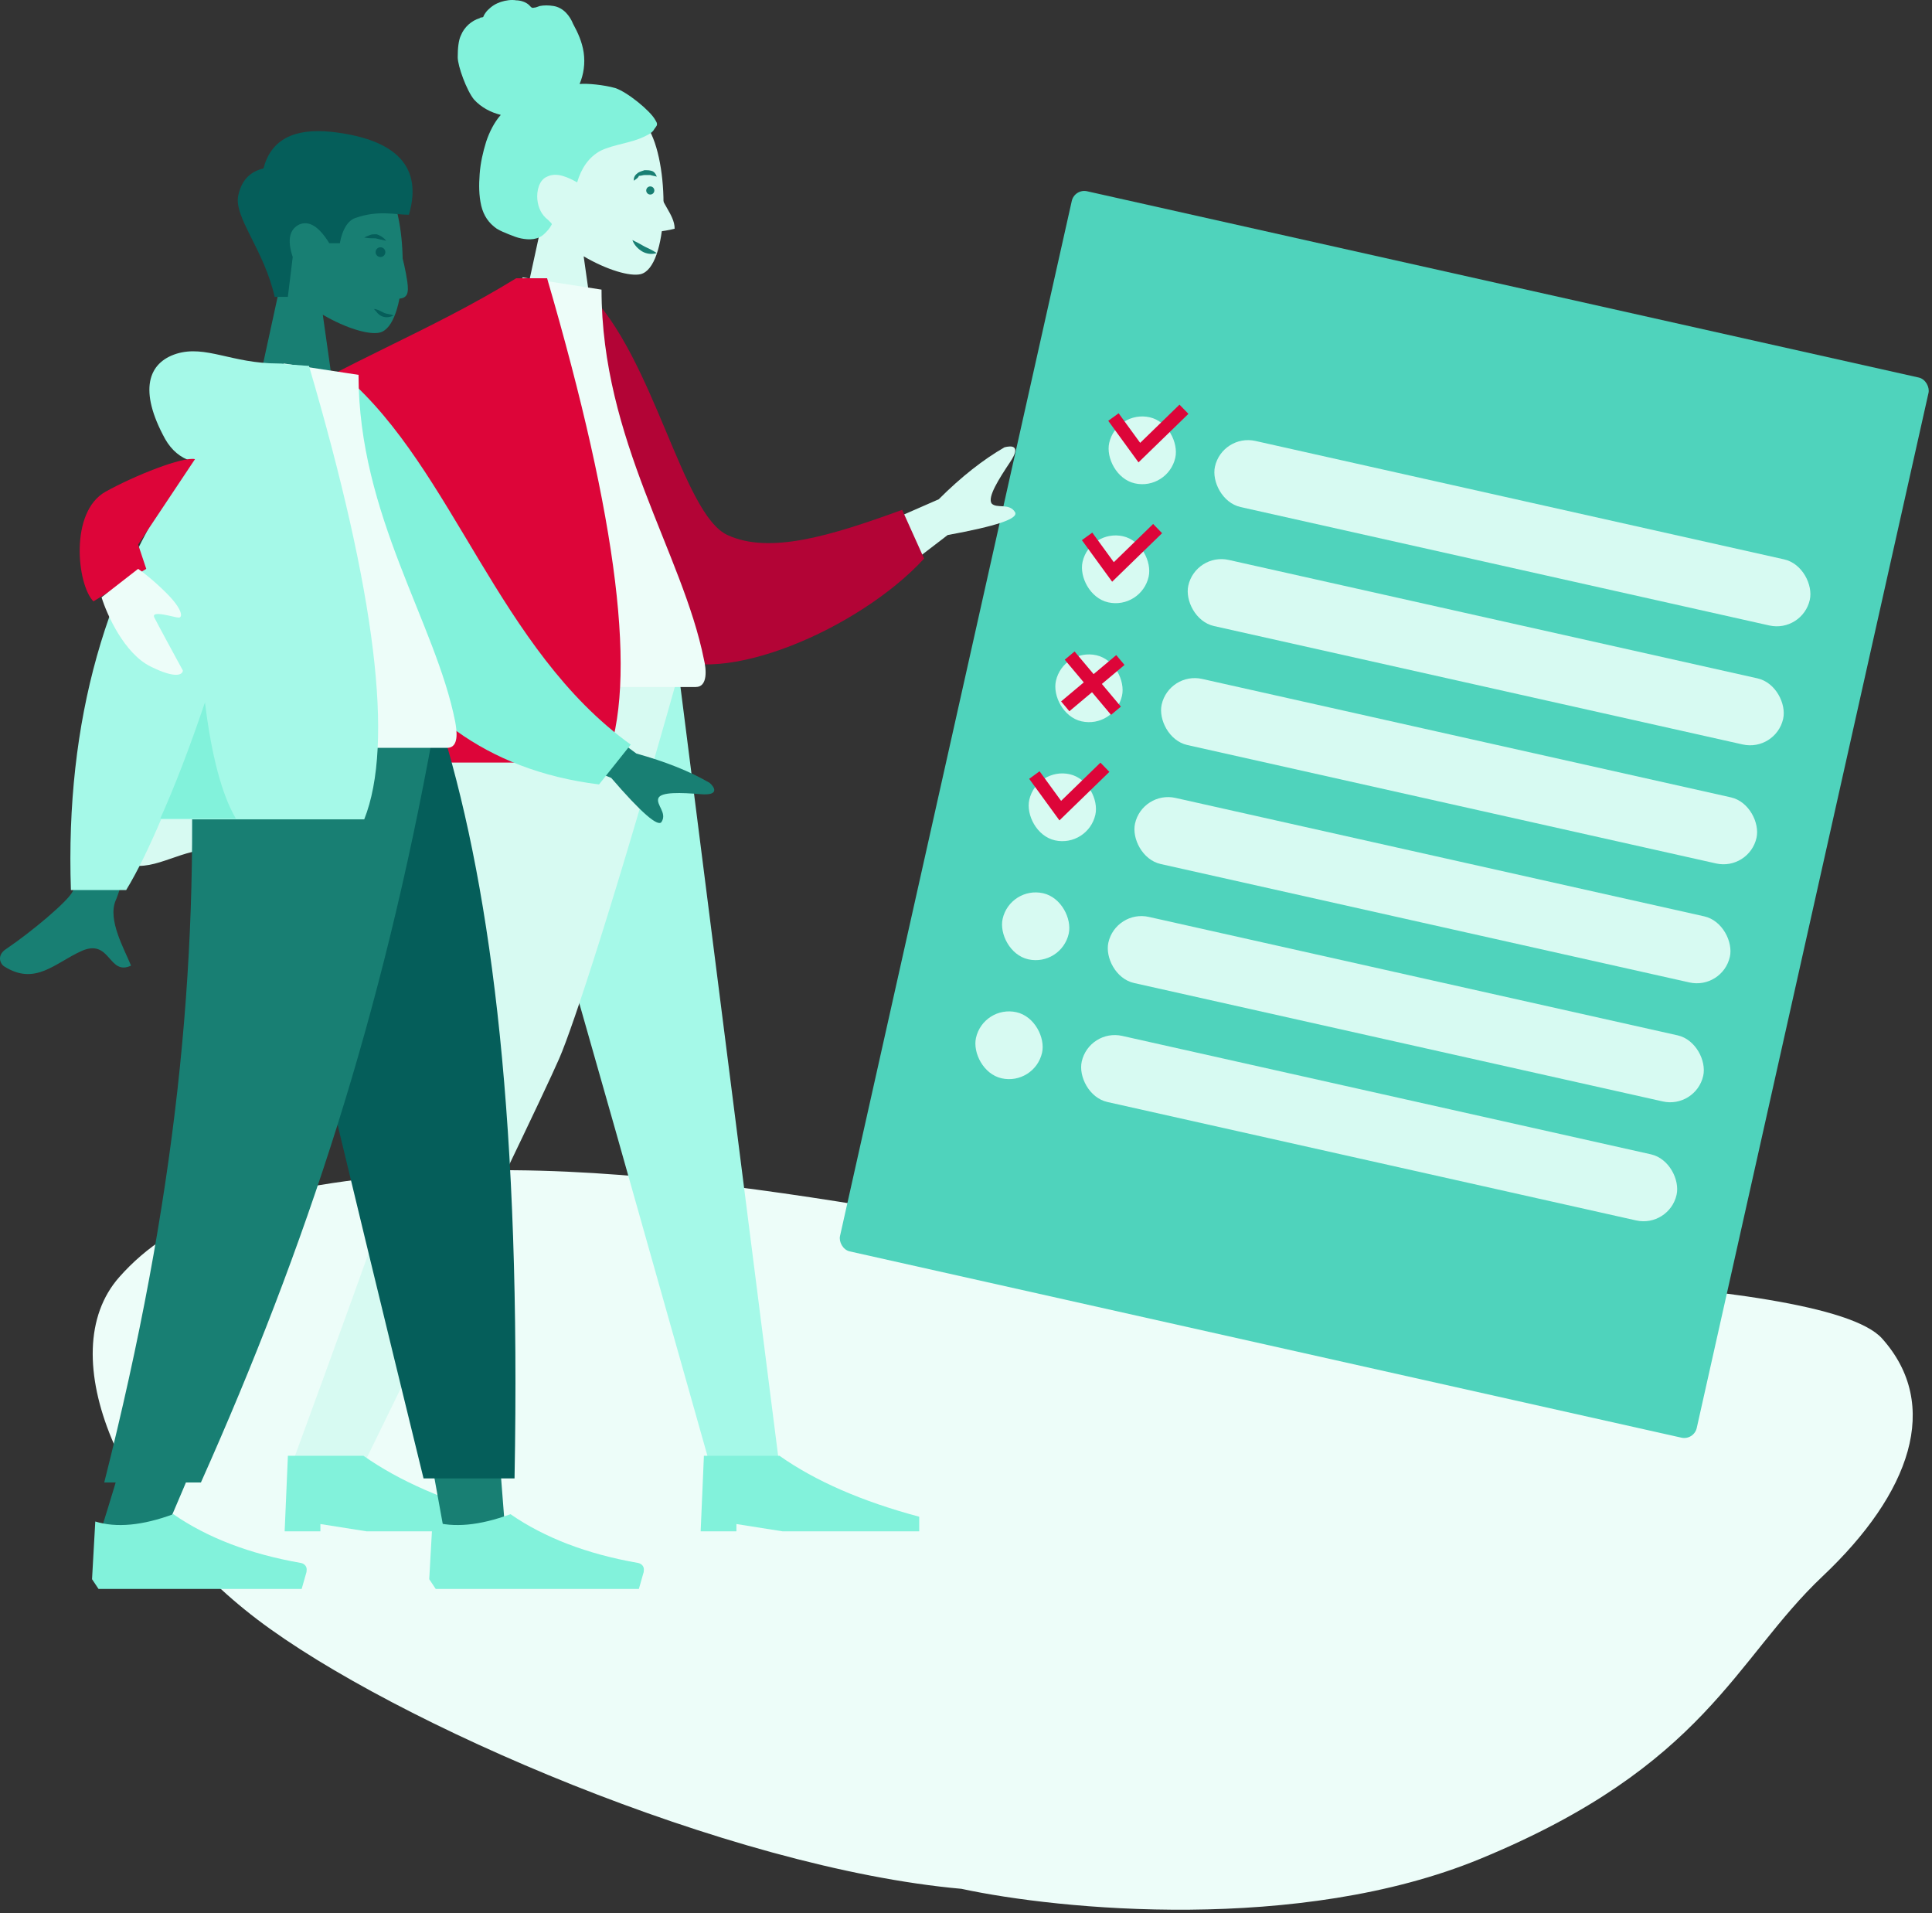 <svg width="301" height="298" viewBox="0 0 301 298" fill="none" xmlns="http://www.w3.org/2000/svg">
<rect x="0" y="0" width="301" height="298" fill="#333333" stroke="none"/>
<path d="M230.59 289.562C202.423 301.164 164.99 297.504 149.794 294.224C113.474 290.982 61.216 268.326 40.091 252.269C18.966 236.213 7.866 211.031 18.595 198.92C26.855 189.597 40.091 184.417 68.258 182.604C109.225 179.967 164.619 194.517 186.115 196.33C207.611 198.143 283.959 198.143 293.224 208.502C302.49 218.861 297.672 232.587 283.959 245.536C270.246 258.485 265.798 275.059 230.59 289.562Z" fill="#EDFDF9"/>
<rect x="167.415" y="29.356" width="136.785" height="169.227" rx="2" transform="rotate(12.623 167.415 29.356)" fill="#4FD3BC"/>
<rect x="190.44" y="67.534" width="94.971" height="10.552" rx="5.276" transform="rotate(12.623 190.44 67.534)" fill="#D7FAF2"/>
<rect x="186.288" y="86.069" width="94.971" height="10.552" rx="5.276" transform="rotate(12.623 186.288 86.069)" fill="#D7FAF2"/>
<rect x="182.137" y="104.604" width="94.971" height="10.552" rx="5.276" transform="rotate(12.623 182.137 104.604)" fill="#D7FAF2"/>
<rect x="177.986" y="123.139" width="94.971" height="10.552" rx="5.276" transform="rotate(12.623 177.986 123.139)" fill="#D7FAF2"/>
<rect x="173.835" y="141.675" width="94.971" height="10.552" rx="5.276" transform="rotate(12.623 173.835 141.675)" fill="#D7FAF2"/>
<rect x="169.684" y="160.21" width="94.971" height="10.552" rx="5.276" transform="rotate(12.623 169.684 160.21)" fill="#D7FAF2"/>
<rect x="173.964" y="63.845" width="10.552" height="10.552" rx="5.276" transform="rotate(12.623 173.964 63.845)" fill="#D7FAF2"/>
<rect x="169.812" y="82.379" width="10.552" height="10.552" rx="5.276" transform="rotate(12.623 169.812 82.379)" fill="#D7FAF2"/>
<rect x="165.662" y="100.914" width="10.552" height="10.552" rx="5.276" transform="rotate(12.623 165.662 100.914)" fill="#D7FAF2"/>
<rect x="161.511" y="119.45" width="10.552" height="10.552" rx="5.276" transform="rotate(12.623 161.511 119.45)" fill="#D7FAF2"/>
<rect x="157.359" y="137.985" width="10.552" height="10.552" rx="5.276" transform="rotate(12.623 157.359 137.985)" fill="#D7FAF2"/>
<rect x="153.208" y="156.52" width="10.552" height="10.552" rx="5.276" transform="rotate(12.623 153.208 156.52)" fill="#D7FAF2"/>
<path d="M173.471 64.963L177.505 70.505L184.457 63.749" stroke="#DD0539" stroke-width="2"/>
<path d="M169.365 83.552L173.399 89.094L180.352 82.338" stroke="#DD0539" stroke-width="2"/>
<path d="M161.154 120.73L165.188 126.272L172.141 119.516" stroke="#DD0539" stroke-width="2"/>
<path d="M166.651 102.122L173.863 110.713" stroke="#DD0539" stroke-width="2"/>
<path d="M174.552 102.812L165.961 110.024" stroke="#DD0539" stroke-width="2"/>
<path d="M75.615 104.864L95.869 176.006L110.68 228.413H121.439L105.743 104.864H75.615Z" fill="#A5F9E8"/>
<path d="M70.171 104.864C69.665 141.574 68.146 161.448 67.639 164.866C67.133 168.158 59.664 189.424 45.36 228.413H56.5C74.855 190.943 84.982 169.803 87.134 164.866C89.286 159.929 95.868 139.929 105.742 104.864H70.171Z" fill="#D7FAF2"/>
<path d="M44.348 238.54L44.854 226.768H56.627C62.196 230.692 69.412 233.856 78.4 236.262V238.54H57.133L49.917 237.401V238.54H44.348Z" fill="#82F2DB"/>
<path d="M109.16 238.54L109.667 226.768H121.439C127.009 230.692 134.224 233.856 143.212 236.262V238.54H121.945L114.73 237.401V238.54H109.16Z" fill="#82F2DB"/>
<path d="M84.476 34.481C81.944 31.443 80.172 27.772 80.425 23.595C81.311 11.696 97.894 14.227 101.185 20.304C104.477 26.38 104.097 41.697 99.793 42.71C98.147 43.089 94.603 42.077 90.932 39.925L93.21 56.001H79.792L84.476 34.481Z" fill="#D7FAF2"/>
<path d="M95.868 13.721C94.096 13.215 91.438 12.962 90.299 13.088C90.932 11.569 91.185 9.923 90.932 8.151C90.678 6.506 90.046 5.113 89.286 3.721C89.033 3.088 88.653 2.455 88.147 1.948C87.64 1.442 87.007 1.062 86.248 0.936C85.488 0.809 84.729 0.809 84.096 0.936C83.716 1.062 83.463 1.189 83.21 1.189C82.83 1.316 82.704 1.062 82.45 0.809C81.944 0.303 81.058 0.05 80.425 0.05C79.665 -0.077 78.779 0.05 78.02 0.303C77.26 0.556 76.627 0.936 75.994 1.569C75.741 1.822 75.488 2.202 75.361 2.455C75.361 2.581 75.235 2.708 75.108 2.708C74.982 2.708 74.855 2.708 74.728 2.835C73.463 3.214 72.323 4.227 71.817 5.493C71.437 6.252 71.311 7.518 71.311 8.911C71.311 10.303 72.703 14.101 73.842 15.493C74.982 16.759 76.501 17.519 78.02 17.898C77.007 19.038 76.248 20.557 75.741 22.076C75.235 23.721 74.855 25.367 74.728 27.139C74.602 28.785 74.602 30.431 74.982 32.076C75.361 33.595 76.121 34.735 77.387 35.621C78.02 36.001 78.653 36.254 79.286 36.507C79.918 36.76 80.552 37.013 81.184 37.14C82.45 37.393 83.843 37.393 84.856 36.38C85.235 36.001 85.615 35.621 85.868 35.114C85.995 34.988 85.995 34.861 85.868 34.735C85.742 34.608 85.488 34.355 85.362 34.228C84.349 33.469 83.843 32.329 83.716 31.064C83.59 29.798 83.969 28.025 85.235 27.519C86.754 26.76 88.526 27.646 89.919 28.405C90.552 26.253 91.691 24.481 93.59 23.468C95.742 22.456 98.147 22.329 100.299 21.316C100.805 21.063 101.438 20.81 101.818 20.304C101.945 20.05 102.198 19.797 102.324 19.544C102.451 19.164 102.198 18.911 102.071 18.658C101.312 17.265 97.767 14.354 95.868 13.721Z" fill="#82F2DB"/>
<path d="M102.704 29.165C102.704 31.443 105.109 33.342 105.109 35.621C104.223 35.874 103.21 36 102.324 36.127" fill="#D7FAF2"/>
<path d="M102.324 39.418C101.565 39.672 100.679 39.545 100.046 39.165C99.413 38.785 98.78 38.152 98.527 37.393C99.286 37.773 99.793 38.026 100.426 38.406C100.932 38.659 101.565 38.912 102.324 39.418Z" fill="#187F73"/>
<path d="M98.78 28.152C98.653 27.772 98.907 27.266 99.286 27.013C99.54 26.76 100.046 26.633 100.426 26.506C100.805 26.506 101.185 26.506 101.565 26.633C101.945 26.76 102.198 27.139 102.324 27.519C101.945 27.392 101.692 27.392 101.312 27.266C101.059 27.266 100.679 27.266 100.426 27.266C100.172 27.266 99.919 27.392 99.54 27.392C99.413 27.772 99.033 27.899 98.78 28.152Z" fill="#187F73"/>
<path d="M101.312 30.304C101.662 30.304 101.945 30.021 101.945 29.671C101.945 29.322 101.662 29.038 101.312 29.038C100.963 29.038 100.679 29.322 100.679 29.671C100.679 30.021 100.963 30.304 101.312 30.304Z" fill="#187F73"/>
<path d="M125.997 86.635L146.251 77.774C149.795 74.23 153.213 71.572 156.504 69.673C157.517 69.419 159.162 69.293 157.39 71.951C155.618 74.61 153.846 77.394 154.479 78.407C155.238 79.293 157.264 78.281 158.15 79.8C158.656 80.812 155.238 81.952 147.643 83.344L132.453 94.99L125.997 86.635ZM44.095 89.167L55.487 91.446C43.968 112.966 37.765 124.232 37.006 125.624C35.107 128.536 36.879 133.852 37.512 136.637C33.461 137.523 35.107 131.447 29.917 132.713C25.233 133.852 21.182 136.891 16.878 132.84C16.372 132.333 15.992 130.814 17.765 130.055C22.322 128.029 29.157 124.358 30.17 122.966C31.689 120.814 36.246 109.674 44.095 89.167Z" fill="#D7FAF2"/>
<path d="M86.628 46.254L91.439 45.368C101.945 55.621 106.249 80.053 113.338 83.344C119.921 86.382 129.415 83.471 140.554 79.42L143.972 87.015C133.845 98.028 112.199 107.269 103.464 101.952C89.413 93.724 86.122 63.47 86.628 46.254Z" fill="#B30436"/>
<path d="M65.614 107.016C84.982 107.016 99.287 107.016 108.401 107.016C110.3 107.016 110.046 104.231 109.667 102.712C106.375 86.256 93.717 68.533 93.717 45.115L81.438 43.216C71.184 59.672 67.64 79.926 65.614 107.016Z" fill="#EDFDF9"/>
<path d="M61.31 90.433C52.576 106.13 45.234 117.523 39.284 124.358L20.253 98.738C26.076 62.914 52.829 60.305 80.425 43.343H80.551H85.235C96.248 81.066 99.413 106.256 94.35 118.789H55.867C56.753 109.548 58.652 99.927 61.31 90.433Z" fill="#DD0539"/>
<path d="M38.897 114.089L59.404 184.598L69.024 237.639H78.645L69.024 114.089H38.897Z" fill="#187F73"/>
<path d="M29.656 114.089C31.049 150.8 30.542 170.674 30.163 174.092C29.783 177.383 28.011 199.662 15.605 238.778H25.605C41.935 201.308 47.758 179.029 49.53 174.092C51.429 169.155 56.999 149.154 65.101 114.089H29.656Z" fill="#187F73"/>
<path d="M38.391 114.089C43.707 138.394 52.948 177.13 65.987 230.296H80.164C81.177 175.611 76.747 139.66 69.025 114.089H38.391Z" fill="#055E5A"/>
<path d="M29.656 114.089C31.049 150.8 27.378 186.877 16.238 230.929H31.302C47.758 194.092 59.531 158.142 67.506 114.089H29.656Z" fill="#187F73"/>
<path d="M14.339 245.993L14.845 237.006C18.137 238.018 22.187 237.638 26.998 235.866C32.314 239.537 38.897 242.069 46.872 243.462C47.505 243.588 47.885 244.094 47.758 244.727V244.854L46.998 247.512H26.998H15.352L14.339 245.993Z" fill="#82F2DB"/>
<path d="M66.873 245.993L67.379 237.006C70.67 238.018 74.721 237.638 79.531 235.866C84.848 239.537 91.43 242.069 99.406 243.462C100.038 243.588 100.418 244.094 100.292 244.727V244.854L99.532 247.512H79.531H67.885L66.873 245.993Z" fill="#82F2DB"/>
<path d="M43.833 43.58C41.301 40.542 39.529 36.871 39.782 32.694C40.669 20.794 57.251 23.326 60.543 29.402C63.834 35.479 63.454 50.796 59.15 51.808C57.505 52.188 53.96 51.175 50.289 49.023L52.568 65.1H39.149L43.833 43.58Z" fill="#187F73"/>
<path d="M42.821 46.365C41.175 38.897 36.365 33.833 37.124 30.415C37.63 28.137 38.896 26.744 41.048 26.238C42.188 21.807 45.732 19.908 51.682 20.541C60.669 21.554 66.113 25.225 63.708 33.453C61.556 33.453 58.897 32.694 55.353 33.959C54.214 34.339 53.327 35.732 52.948 37.884H51.302C49.656 35.225 48.137 34.339 46.618 34.972C45.099 35.732 44.719 37.377 45.606 40.036L44.846 46.239H42.821V46.365Z" fill="#055E5A"/>
<path d="M62.315 38.77C62.821 40.416 63.201 42.188 63.454 43.833C63.708 45.732 63.581 46.745 61.302 46.492" fill="#187F73"/>
<path d="M60.163 37.504C59.53 37.377 59.024 37.251 58.517 37.124C58.011 37.124 57.378 37.124 56.745 36.998C56.998 36.871 57.252 36.744 57.631 36.618C57.885 36.491 58.264 36.491 58.644 36.491C59.15 36.618 59.783 36.998 60.163 37.504Z" fill="#055E5A"/>
<path d="M59.277 40.036C59.697 40.036 60.037 39.696 60.037 39.276C60.037 38.857 59.697 38.517 59.277 38.517C58.858 38.517 58.518 38.857 58.518 39.276C58.518 39.696 58.858 40.036 59.277 40.036Z" fill="#055E5A"/>
<path d="M61.302 49.15C60.796 49.403 60.163 49.53 59.53 49.277C58.897 49.023 58.644 48.517 58.264 48.137C58.517 48.137 58.897 48.264 59.15 48.391C59.403 48.517 59.657 48.644 59.91 48.77C60.163 48.897 60.796 48.897 61.302 49.15Z" fill="#055E5A"/>
<path d="M82.443 105.102L99.152 117.381C103.709 118.646 107.507 120.166 110.545 121.938C111.304 122.571 112.191 123.963 109.152 123.71C106.114 123.457 102.95 123.33 102.57 124.343C102.19 125.356 103.962 126.621 103.076 128.014C102.57 128.9 99.912 126.621 95.228 121.178L78.645 114.342L82.443 105.102ZM18.01 105.481H29.023C22.187 127.381 18.643 139.027 18.01 140.293C16.744 143.331 19.402 147.888 20.415 150.42C16.87 152.065 17.25 146.116 12.693 148.141C8.516 150.04 5.478 153.585 0.667 150.546C0.034 150.167 -0.599 148.774 1.047 147.762C4.971 145.103 10.541 140.419 11.3 138.9C12.313 137.002 14.592 125.862 18.01 105.481Z" fill="#187F73"/>
<path d="M49.277 59.404L53.834 58.644C70.67 73.202 77.632 101.177 98.266 115.988L93.329 122.191C57.379 117.76 48.517 83.582 49.277 59.404Z" fill="#82F2DB"/>
<path d="M29.402 116.494C47.631 116.494 61.049 116.494 69.657 116.494C71.556 116.494 71.176 113.836 70.923 112.444C67.885 97 55.859 80.29 55.859 58.391L44.213 56.619C34.592 72.062 31.301 91.05 29.402 116.494Z" fill="#EDFDF9"/>
<path d="M29.782 71.809C28.137 71.303 26.744 70.163 25.732 68.391C21.554 60.796 23.073 56.492 27.504 55.1C32.061 53.707 36.112 56.619 43.327 56.619C43.707 56.619 44.087 56.619 44.467 56.745L48.138 56.998C58.518 92.316 61.429 115.862 56.745 127.634H25.099C23.2 132.065 21.428 135.736 19.655 138.647H11.047C10.161 112.317 16.491 90.038 29.782 71.809Z" fill="#A5F9E8"/>
<path d="M31.934 109.406C32.947 117.76 34.592 123.837 36.744 127.508H24.972C27.25 122.444 29.529 116.494 31.934 109.406Z" fill="#82F2DB"/>
<path d="M16.456 76.585C21.013 74.054 28.482 71.1 30.381 71.522L21.52 84.814L22.785 88.611L14.557 93.675C12.025 91.143 10.76 79.75 16.456 76.585Z" fill="#DD0539"/>
<path d="M23.419 103.802C19.368 101.776 16.667 95.784 15.823 93.042L21.52 88.611C22.153 89.033 23.925 90.383 25.95 92.409C28.482 94.94 28.482 96.206 27.849 96.206C27.216 96.206 23.419 94.94 24.051 96.206C24.558 97.219 27.216 102.114 28.482 104.434C28.482 105.067 27.469 105.827 23.419 103.802Z" fill="#EDFDF9"/>
</svg>
